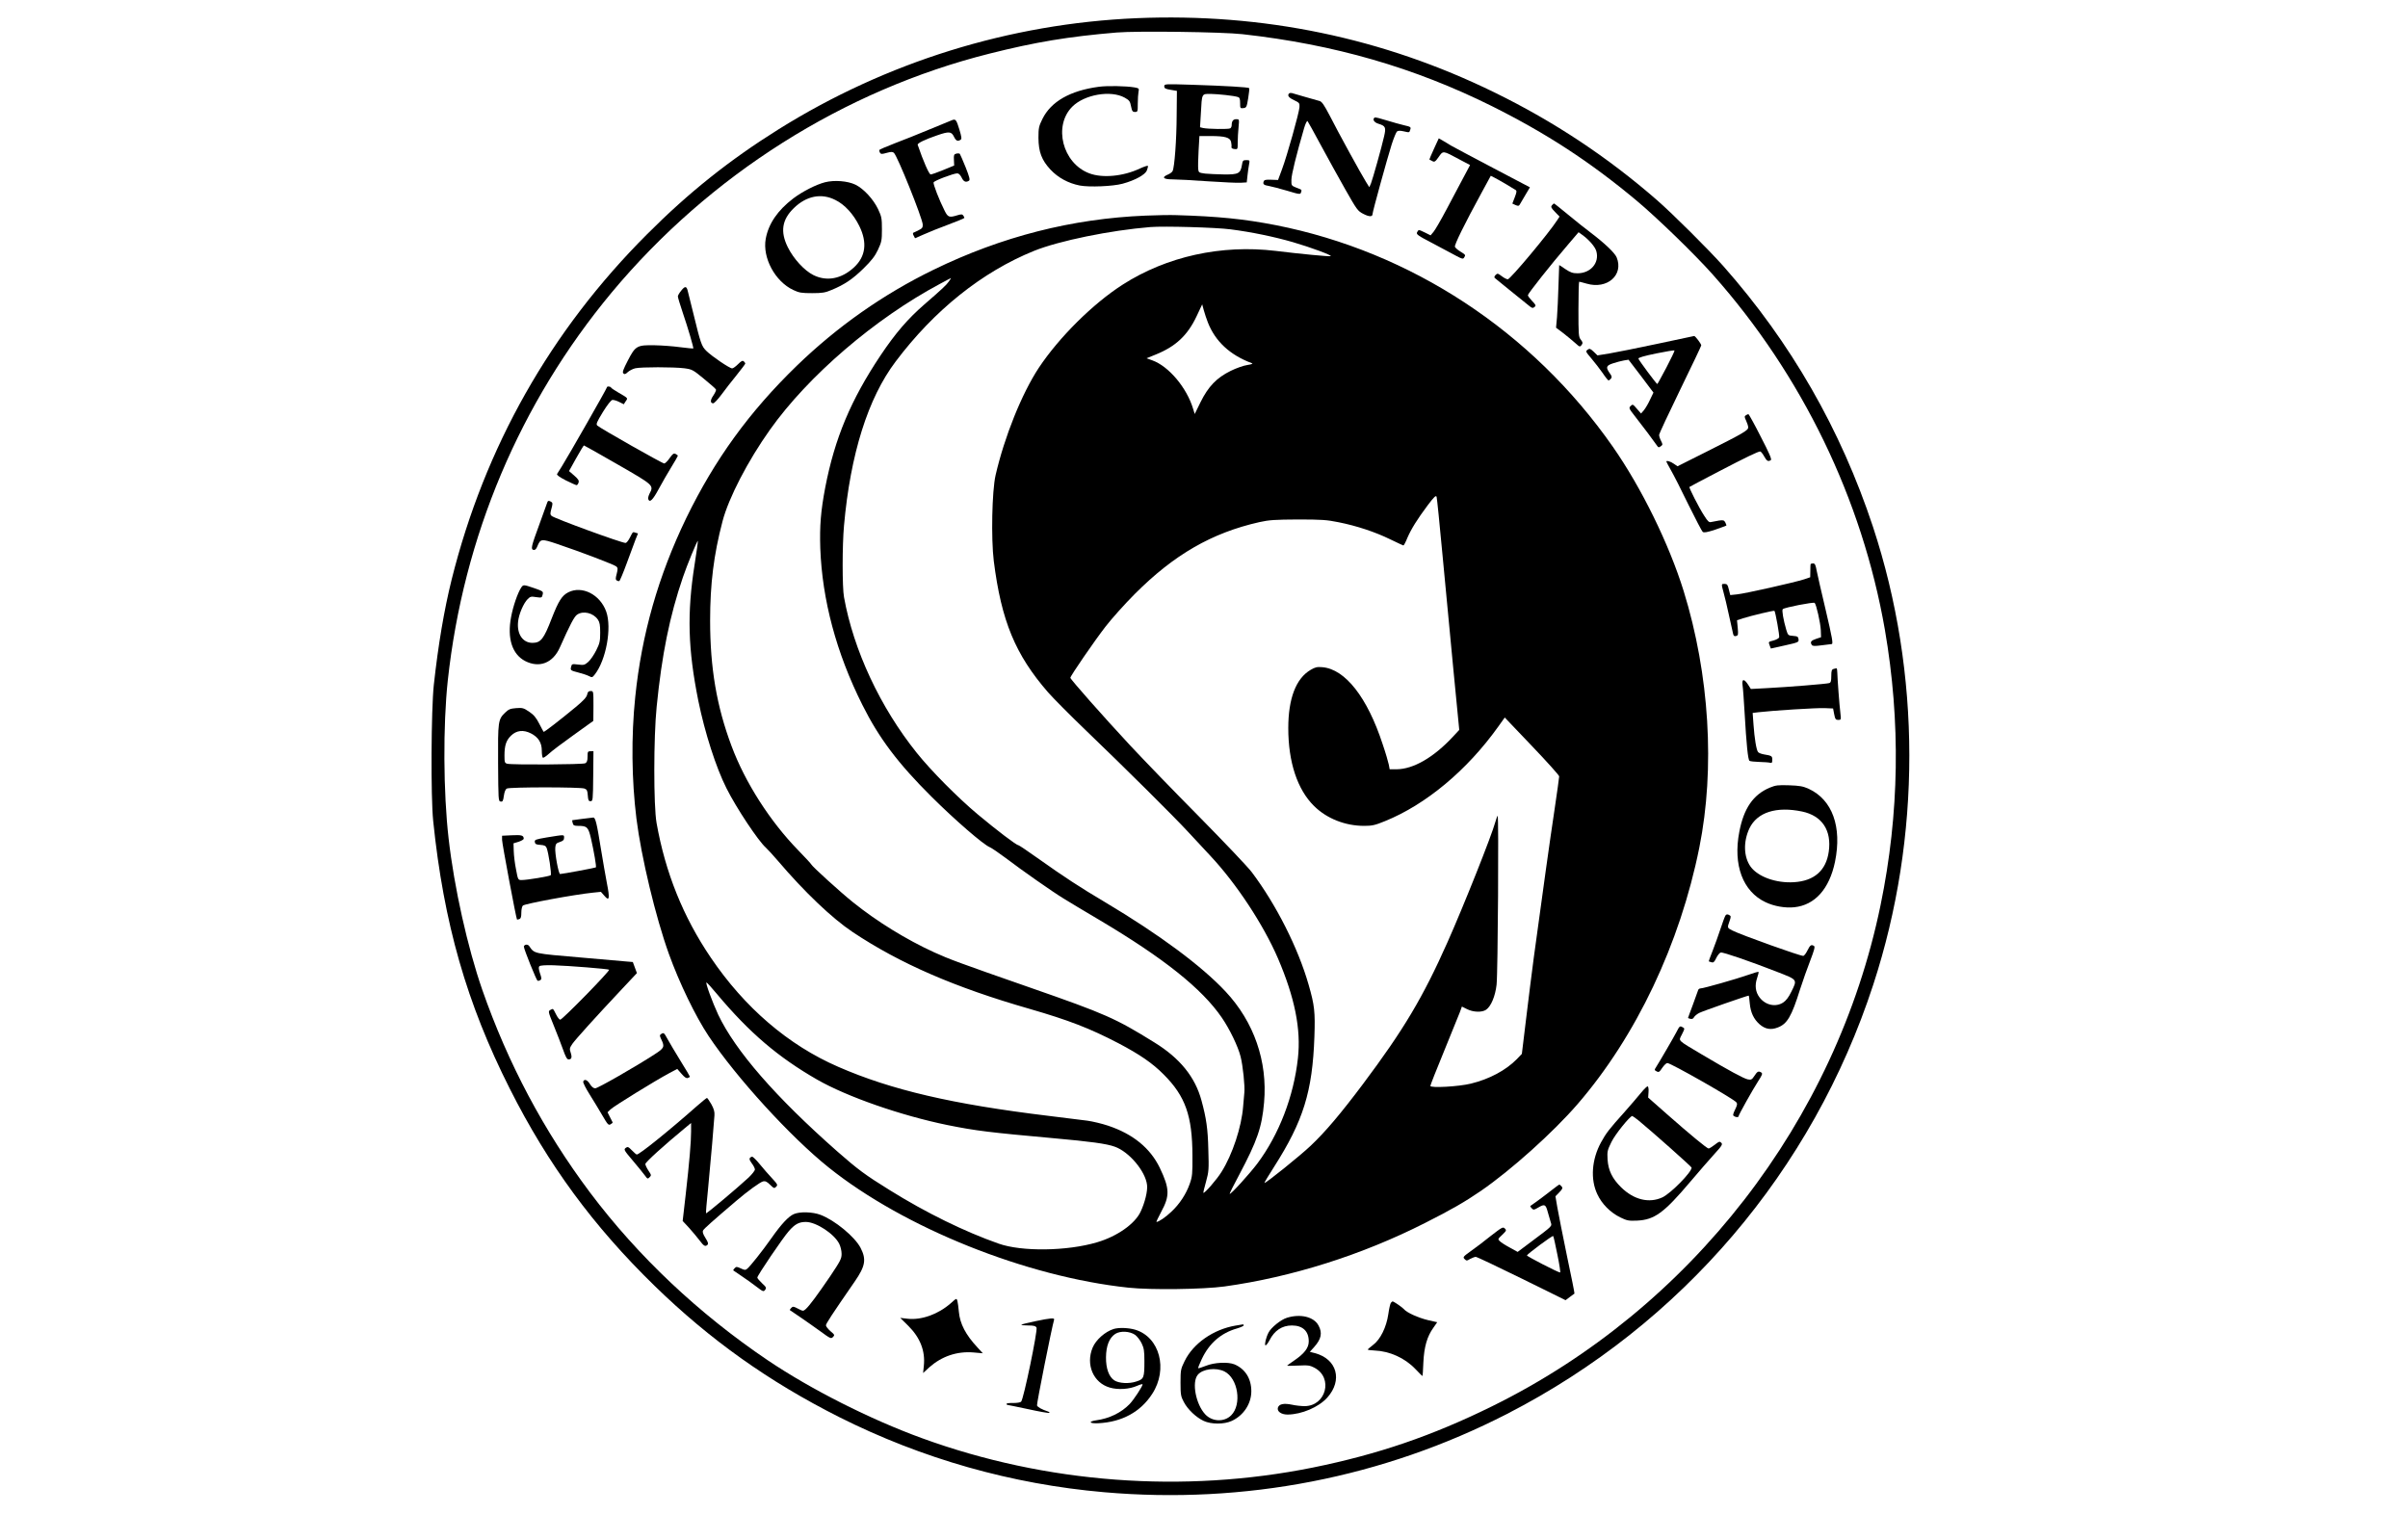 <?xml version="1.0" standalone="no"?>
<!DOCTYPE svg PUBLIC "-//W3C//DTD SVG 20010904//EN"
 "http://www.w3.org/TR/2001/REC-SVG-20010904/DTD/svg10.dtd">
<svg version="1.0" xmlns="http://www.w3.org/2000/svg"
 width="2000pt" height="1258pt" viewBox="0 0 2000 1258"
 preserveAspectRatio="xMidYMid meet">

<g transform="translate(0,1258) scale(0.1,-0.1)"
fill="#000000" stroke="none">
<path d="M9440 12429 c-1054 -45 -2080 -364 -2975 -924 -406 -254 -746 -525
-1090 -870 -802 -801 -1349 -1768 -1624 -2870 -62 -250 -111 -538 -148 -875
-22 -207 -26 -928 -5 -1130 87 -847 278 -1515 637 -2225 316 -627 693 -1140
1201 -1635 462 -450 949 -796 1534 -1091 689 -346 1431 -557 2200 -624 1167
-102 2319 122 3348 651 1449 744 2537 2020 3041 3566 400 1226 399 2583 -3
3803 -267 807 -680 1528 -1243 2165 -121 136 -419 433 -551 548 -407 355 -854
652 -1347 893 -928 455 -1925 662 -2975 618z m880 -133 c763 -85 1426 -277
2070 -597 454 -227 814 -461 1200 -783 167 -139 486 -448 636 -617 740 -833
1240 -1864 1429 -2949 132 -765 121 -1529 -36 -2290 -370 -1791 -1575 -3347
-3224 -4160 -501 -247 -949 -400 -1490 -510 -1076 -217 -2217 -132 -3248 244
-431 157 -921 405 -1279 646 -576 389 -1078 863 -1478 1395 -383 511 -681
1071 -895 1685 -121 349 -233 848 -279 1255 -44 380 -47 940 -7 1311 129 1195
599 2308 1361 3224 813 976 1928 1681 3140 1985 382 96 652 141 1055 175 167
14 878 5 1045 -14z"/>
<path d="M9670 11863 c0 -17 10 -22 53 -29 l52 -9 -2 -204 c-1 -205 -18 -432
-34 -462 -4 -9 -22 -22 -39 -29 -55 -23 -38 -40 39 -40 38 0 171 -7 294 -16
123 -8 246 -14 273 -12 l49 3 6 55 c3 30 9 72 13 93 7 36 6 37 -23 37 -27 0
-30 -4 -36 -41 -12 -70 -29 -79 -147 -78 -57 1 -128 4 -158 7 -52 7 -55 9 -58
37 -2 17 -1 85 3 153 l7 122 92 0 c121 0 163 -12 171 -49 3 -15 5 -34 3 -42
-2 -9 7 -15 25 -17 27 -3 27 -3 27 55 0 32 3 88 7 126 6 67 6 67 -19 67 -26 0
-38 -16 -38 -50 0 -10 -5 -22 -12 -26 -13 -9 -190 -6 -227 3 l-24 6 7 116 c9
167 6 161 80 161 62 -1 196 -15 228 -26 14 -4 18 -16 18 -50 0 -43 1 -45 27
-42 25 3 28 8 40 82 7 43 11 81 8 84 -7 8 -198 19 -477 28 -224 7 -228 7 -228
-13z"/>
<path d="M9125 11859 c-238 -32 -396 -123 -467 -267 -30 -61 -33 -75 -33 -157
1 -117 26 -184 100 -264 63 -67 147 -113 243 -132 79 -15 275 -7 356 15 103
28 186 74 201 109 7 18 11 35 9 39 -2 4 -32 -6 -67 -22 -138 -65 -310 -81
-419 -40 -223 83 -302 394 -142 554 101 101 319 139 435 75 39 -22 45 -30 53
-72 8 -40 13 -47 33 -47 22 0 23 3 23 69 0 38 3 82 6 98 6 28 4 30 -33 37 -71
12 -227 15 -298 5z"/>
<path d="M10707 11804 c-17 -17 -4 -35 41 -56 44 -21 47 -25 45 -58 -3 -47
-103 -404 -145 -516 l-33 -89 -57 2 c-43 2 -57 -1 -62 -13 -9 -24 0 -32 44
-39 21 -4 89 -21 149 -39 106 -32 111 -32 117 -14 7 23 9 21 -41 40 -39 16
-40 17 -39 65 0 42 42 211 105 427 11 38 24 65 29 60 4 -5 54 -94 110 -199 56
-104 148 -270 204 -369 96 -169 103 -179 150 -203 49 -25 76 -25 76 0 0 19
122 461 159 578 17 53 37 101 44 107 9 7 26 8 56 1 49 -11 46 -12 55 17 6 18
0 22 -50 33 -31 7 -97 26 -147 41 -50 16 -94 27 -99 24 -22 -14 -6 -41 31 -52
59 -18 64 -30 47 -104 -22 -97 -95 -355 -109 -391 l-14 -32 -28 45 c-39 62
-230 410 -301 550 -46 88 -65 116 -84 121 -14 4 -68 19 -120 34 -52 15 -102
29 -110 32 -9 2 -19 1 -23 -3z"/>
<path d="M7910 11583 c-8 -3 -91 -37 -185 -76 -93 -39 -226 -92 -295 -118 -68
-26 -125 -51 -127 -55 -1 -5 1 -15 6 -23 8 -12 16 -12 55 -1 36 10 49 10 60 1
29 -24 237 -543 240 -596 1 -25 -5 -33 -34 -47 -19 -10 -39 -19 -44 -21 -5 -2
-4 -13 3 -25 l11 -21 73 32 c39 18 132 55 205 82 72 27 132 52 132 55 0 3 -4
11 -9 19 -8 12 -16 13 -49 3 -68 -21 -79 -17 -106 37 -44 86 -97 223 -92 236
5 14 165 75 197 75 12 0 25 -13 36 -35 16 -34 35 -43 61 -26 10 6 4 31 -28
112 -23 57 -45 107 -48 111 -4 4 -17 5 -29 2 -20 -5 -22 -12 -20 -52 l2 -47
-90 -37 c-49 -20 -97 -37 -105 -37 -13 -1 -62 111 -108 246 -4 13 57 43 162
79 98 34 118 32 139 -11 17 -35 31 -42 55 -26 11 6 9 23 -10 86 -24 79 -31 88
-58 78z"/>
<path d="M11910 11344 c-22 -48 -39 -88 -38 -89 2 -1 12 -7 24 -13 18 -10 25
-6 53 34 37 54 35 54 168 -18 l93 -49 -57 -107 c-31 -59 -94 -177 -139 -262
-45 -85 -93 -168 -107 -185 l-25 -30 -46 23 c-56 27 -53 26 -66 3 -9 -17 4
-27 133 -94 78 -42 166 -88 195 -104 45 -24 54 -26 62 -13 14 22 14 23 -30 50
-22 13 -42 31 -46 40 -6 15 80 190 223 452 l75 138 31 -16 c32 -16 150 -85
175 -102 11 -7 9 -19 -7 -61 l-20 -52 26 -12 c21 -9 28 -9 35 3 5 8 26 44 47
80 l38 64 -310 163 c-171 90 -325 172 -344 183 -18 11 -49 29 -68 41 l-35 20
-40 -87z"/>
<path d="M6852 11066 c-74 -19 -186 -76 -263 -134 -130 -99 -206 -210 -229
-335 -29 -157 77 -355 229 -426 49 -23 69 -26 156 -26 85 0 109 4 163 27 106
44 173 89 264 178 67 66 95 102 120 155 30 65 33 78 33 170 0 92 -3 106 -32
168 -40 83 -119 169 -188 203 -65 31 -174 40 -253 20z m86 -147 c78 -38 150
-117 199 -216 68 -138 53 -254 -44 -344 -104 -96 -226 -119 -337 -64 -76 38
-165 135 -213 232 -64 129 -48 229 50 324 104 102 229 127 345 68z"/>
<path d="M12890 10875 c-11 -13 -7 -22 25 -55 l38 -39 -18 -28 c-70 -109 -391
-493 -412 -493 -9 0 -32 12 -50 26 -32 24 -36 25 -51 10 -10 -10 -13 -19 -7
-25 8 -7 201 -164 290 -235 20 -16 27 -17 40 -6 14 12 12 17 -20 50 -19 20
-35 41 -35 48 0 13 193 257 329 415 l92 108 28 -20 c59 -42 110 -101 120 -139
26 -96 -48 -182 -157 -182 -40 0 -59 7 -101 35 -28 20 -51 34 -51 33 0 -2 -3
-79 -6 -173 -3 -93 -8 -210 -12 -259 l-8 -88 61 -46 c33 -26 77 -62 99 -82 36
-33 39 -33 52 -16 11 16 11 22 -6 44 -19 23 -20 41 -20 253 0 126 3 229 6 229
3 0 31 -7 62 -16 171 -50 310 72 249 219 -16 37 -100 117 -212 202 -44 33
-130 101 -191 152 -62 51 -114 93 -117 93 -2 0 -10 -7 -17 -15z"/>
<path d="M9515 10789 c-612 -25 -1195 -174 -1760 -449 -419 -204 -800 -472
-1137 -798 -395 -383 -682 -779 -919 -1267 -231 -478 -370 -965 -423 -1485
-34 -329 -30 -686 10 -1010 40 -319 159 -817 270 -1125 87 -241 220 -516 329
-680 230 -345 682 -840 997 -1092 628 -503 1642 -909 2491 -999 188 -20 620
-14 797 10 561 78 1142 262 1665 527 220 111 332 176 465 267 251 173 600 486
803 721 487 564 850 1330 1011 2131 132 657 84 1439 -130 2130 -122 393 -351
859 -589 1200 -669 958 -1676 1619 -2800 1840 -262 51 -479 73 -825 83 -47 2
-161 0 -255 -4z m705 -114 c173 -22 361 -61 517 -106 151 -44 332 -111 315
-117 -12 -4 -255 19 -457 44 -451 54 -905 -46 -1270 -280 -247 -158 -528 -437
-697 -691 -141 -214 -285 -571 -359 -892 -30 -131 -38 -526 -15 -713 63 -499
179 -778 451 -1091 44 -50 186 -193 315 -317 323 -310 732 -716 848 -842 53
-58 137 -148 186 -200 216 -231 439 -570 560 -850 140 -327 193 -589 166 -830
-35 -318 -157 -634 -337 -875 -65 -86 -222 -259 -230 -252 -2 2 33 73 79 158
150 283 189 395 207 602 30 341 -84 669 -320 921 -199 213 -551 474 -999 741
-211 125 -345 213 -549 358 -90 64 -168 117 -174 117 -16 0 -179 124 -337 256
-167 140 -388 363 -507 512 -302 377 -524 851 -603 1292 -15 80 -15 430 0 594
53 594 199 1059 429 1363 321 427 719 745 1149 919 208 84 634 171 967 198
112 9 545 -3 665 -19z m-2339 -433 c-21 -30 -53 -60 -205 -192 -136 -118 -239
-238 -361 -420 -249 -372 -382 -691 -461 -1100 -37 -196 -47 -317 -41 -505 16
-428 133 -868 349 -1299 137 -275 296 -487 577 -766 190 -189 427 -395 483
-418 16 -7 75 -47 131 -89 134 -102 391 -282 480 -336 40 -25 173 -105 297
-178 536 -318 853 -571 1018 -812 64 -93 135 -239 156 -324 19 -74 37 -247 31
-300 -2 -21 -7 -72 -10 -114 -13 -169 -88 -398 -180 -544 -39 -63 -142 -181
-150 -173 -2 2 8 44 22 93 23 84 24 101 19 265 -4 174 -17 262 -57 409 -53
196 -180 352 -391 482 -322 200 -405 237 -1028 454 -597 208 -677 238 -800
294 -232 106 -476 256 -676 417 -106 85 -340 298 -346 314 -2 5 -50 58 -108
117 -234 240 -441 563 -554 866 -124 330 -178 650 -178 1042 0 305 30 547 103
825 51 195 211 503 393 759 318 449 872 924 1411 1212 50 27 91 49 93 49 2 0
-6 -13 -17 -28z m2151 -340 c62 -158 183 -270 363 -338 15 -5 6 -9 -35 -16
-30 -4 -93 -26 -139 -49 -116 -57 -186 -130 -250 -260 l-48 -98 -13 42 c-53
177 -203 355 -340 404 l-47 17 76 31 c166 67 264 159 339 317 l47 100 13 -48
c7 -27 23 -73 34 -102z m1948 -1922 c23 -250 64 -682 91 -959 l49 -504 -52
-56 c-161 -173 -329 -270 -469 -271 l-57 0 -7 38 c-4 20 -26 97 -51 170 -127
389 -311 624 -501 640 -43 4 -60 0 -97 -22 -122 -71 -186 -238 -186 -484 0
-282 75 -510 214 -647 105 -104 258 -165 416 -165 66 0 90 5 175 40 339 138
679 421 938 783 l55 77 226 -237 c124 -130 226 -243 226 -252 0 -9 -18 -137
-40 -286 -38 -250 -98 -684 -171 -1220 -16 -121 -45 -350 -64 -510 l-35 -289
-42 -44 c-91 -92 -226 -165 -381 -203 -102 -25 -337 -38 -337 -19 0 6 51 137
114 289 62 152 121 297 131 323 l17 47 42 -21 c51 -26 123 -29 158 -6 41 27
77 112 88 208 11 92 19 1411 9 1404 -3 -2 -12 -25 -19 -51 -30 -112 -264 -699
-397 -998 -205 -461 -365 -729 -703 -1180 -184 -245 -313 -398 -434 -512 -86
-82 -377 -316 -384 -309 -2 2 34 62 79 132 244 383 320 626 336 1084 7 205 1
260 -48 430 -87 305 -270 667 -472 935 -33 44 -230 251 -436 460 -207 209
-466 477 -576 595 -225 242 -495 548 -495 560 0 15 199 305 292 425 51 66 160
188 243 271 326 327 640 508 1035 597 81 18 128 21 320 22 196 0 240 -3 338
-23 151 -30 304 -81 429 -142 57 -28 106 -50 109 -51 4 0 19 28 33 63 33 76
81 153 169 271 54 71 68 85 74 70 3 -10 25 -223 48 -473z m-6211 -90 c-64
-405 -55 -703 31 -1131 54 -265 147 -555 234 -727 82 -164 264 -437 326 -492
15 -14 60 -62 99 -108 221 -260 452 -480 623 -594 393 -262 849 -460 1469
-638 325 -94 499 -161 739 -286 175 -92 282 -165 375 -259 181 -181 238 -344
239 -675 1 -147 -1 -172 -22 -232 -30 -86 -85 -170 -154 -234 -47 -45 -105
-84 -123 -84 -3 0 15 37 39 83 73 134 71 194 -11 366 -79 164 -223 282 -431
351 -51 17 -127 35 -170 41 -42 5 -187 23 -322 40 -800 97 -1307 215 -1749
408 -414 180 -776 491 -1057 906 -230 339 -378 707 -451 1120 -25 141 -25 711
1 965 43 433 108 753 218 1075 33 98 119 307 124 302 2 -2 -10 -90 -27 -197z
m186 -3567 c270 -322 508 -525 834 -712 249 -142 694 -297 1079 -376 238 -48
346 -61 887 -110 301 -27 436 -45 504 -70 119 -42 255 -204 268 -318 6 -50
-18 -147 -54 -223 -48 -101 -195 -204 -361 -253 -249 -74 -626 -79 -818 -11
-284 100 -602 256 -904 444 -205 127 -265 172 -435 321 -513 452 -847 836
-990 1137 -48 103 -109 269 -97 267 4 0 43 -43 87 -96z"/>
<path d="M5658 10166 c-16 -19 -28 -41 -28 -48 0 -8 18 -68 40 -133 45 -132
93 -296 88 -300 -2 -1 -50 4 -108 11 -58 8 -152 15 -210 16 -149 3 -162 -4
-225 -126 -39 -75 -47 -98 -38 -107 10 -10 18 -8 37 10 13 12 41 27 63 32 49
11 317 11 406 0 66 -9 72 -12 164 -88 53 -43 98 -83 100 -89 2 -6 -8 -28 -22
-49 -27 -38 -27 -65 -1 -65 8 0 38 32 68 72 29 40 86 113 126 162 39 49 72 92
72 96 0 4 -6 13 -13 19 -10 8 -21 2 -47 -24 -19 -19 -41 -35 -49 -35 -21 0
-167 99 -213 144 -41 40 -48 61 -109 311 -22 88 -43 173 -47 189 -10 41 -23
41 -54 2z"/>
<path d="M13765 9724 c-165 -35 -344 -71 -398 -80 l-99 -16 -31 30 c-29 27
-34 29 -51 17 -18 -13 -16 -17 31 -72 27 -32 69 -86 93 -120 23 -35 46 -63 50
-63 4 0 13 7 20 15 9 11 8 20 -8 42 -37 52 -33 66 25 85 29 10 70 20 91 24
l38 6 104 -136 103 -137 -28 -58 c-15 -33 -38 -72 -51 -88 l-24 -28 -35 40
c-32 38 -35 39 -51 23 -17 -16 -15 -21 31 -80 70 -89 167 -219 185 -246 13
-20 17 -21 34 -9 17 13 17 15 2 45 -9 17 -16 39 -16 49 0 10 79 179 175 376
96 197 175 363 175 368 0 13 -50 79 -59 78 -3 -1 -141 -30 -306 -65z m75 -198
c-40 -75 -73 -136 -75 -136 -7 0 -154 198 -157 211 -2 8 45 22 147 43 83 17
151 28 153 25 2 -4 -29 -68 -68 -143z"/>
<path d="M5040 9361 c0 -9 -321 -571 -373 -654 -18 -29 -36 -57 -40 -64 -5 -8
18 -25 72 -53 44 -22 85 -40 90 -40 5 0 13 10 16 21 6 17 -2 29 -36 59 l-43
37 59 106 c33 59 62 107 65 107 3 0 129 -71 280 -158 301 -173 301 -173 265
-242 -9 -18 -14 -38 -11 -46 12 -32 37 -9 87 84 29 53 76 136 106 184 29 47
53 89 53 92 0 3 -8 10 -18 15 -16 8 -24 3 -50 -34 -17 -25 -38 -45 -45 -45
-16 0 -534 294 -556 315 -12 12 -5 28 46 112 37 60 68 99 79 101 11 1 36 -6
57 -17 l38 -19 16 25 c19 28 23 23 -64 74 -29 17 -55 34 -58 40 -8 11 -35 12
-35 0z"/>
<path d="M14500 9130 c-12 -8 -12 -14 3 -45 9 -20 17 -44 17 -55 0 -25 -40
-48 -346 -202 l-241 -121 -31 21 c-26 19 -62 29 -62 18 0 -2 18 -36 40 -75 22
-38 87 -166 144 -284 58 -117 111 -219 118 -225 11 -8 35 -4 103 18 48 17 90
32 93 34 2 2 -2 14 -8 26 -10 19 -17 21 -53 16 -23 -4 -52 -9 -64 -12 -18 -5
-28 4 -59 53 -42 64 -128 233 -122 238 2 2 109 59 238 126 234 122 332 169
350 169 5 0 20 -18 32 -40 23 -41 33 -46 56 -32 9 6 -12 56 -84 195 -52 103
-99 187 -102 187 -4 0 -14 -4 -22 -10z"/>
<path d="M4546 8408 c-2 -7 -32 -89 -66 -183 -69 -187 -73 -208 -48 -213 12
-2 22 7 31 30 26 63 33 64 164 20 199 -67 477 -173 493 -188 12 -12 12 -21 2
-61 -10 -37 -10 -48 0 -54 7 -5 17 -7 21 -6 5 1 33 68 62 147 29 80 62 168 73
197 l21 52 -20 6 c-24 8 -21 11 -48 -42 -12 -24 -28 -43 -35 -43 -34 0 -595
205 -615 225 -12 11 -12 21 -1 60 11 40 11 48 -1 56 -19 12 -29 11 -33 -3z"/>
<path d="M15038 7893 c-1 -5 -2 -30 -2 -58 l-1 -50 -50 -17 c-80 -26 -494
-119 -557 -125 l-57 -6 -12 47 c-9 39 -15 46 -35 46 -28 0 -28 1 -9 -70 9 -30
29 -116 45 -190 17 -74 32 -145 35 -157 4 -15 10 -20 24 -16 18 5 19 11 14 68
l-6 63 49 16 c66 21 257 67 262 62 8 -9 44 -207 39 -221 -3 -7 -24 -19 -46
-25 -46 -12 -44 -10 -32 -43 l9 -24 117 26 c112 25 116 27 113 51 -3 22 -9 25
-45 28 -41 3 -43 5 -57 51 -24 82 -38 163 -29 171 13 14 256 61 265 52 14 -14
48 -166 51 -226 l2 -59 -42 -14 c-42 -14 -50 -26 -35 -50 6 -10 25 -11 83 -3
41 5 77 10 82 10 14 0 6 47 -52 294 -33 138 -65 279 -72 314 -9 50 -15 62 -30
62 -11 0 -20 -3 -21 -7z"/>
<path d="M4328 7698 c-29 -45 -67 -155 -83 -243 -34 -178 9 -310 117 -366 118
-60 230 -17 288 113 84 189 120 258 144 273 51 34 134 14 172 -42 15 -22 19
-46 19 -108 0 -71 -4 -89 -33 -147 -18 -36 -47 -79 -66 -96 -30 -26 -37 -28
-85 -22 -48 6 -52 5 -57 -17 -8 -31 -7 -32 62 -50 32 -8 71 -21 86 -29 25 -13
28 -12 47 12 95 120 144 389 96 524 -51 142 -201 218 -315 160 -53 -27 -81
-72 -137 -215 -67 -174 -91 -204 -160 -205 -81 0 -131 73 -120 176 6 62 45
153 80 188 21 21 29 23 70 16 44 -6 48 -5 53 17 8 31 7 31 -73 59 -85 29 -87
29 -105 2z"/>
<path d="M15228 7023 c-14 -4 -18 -15 -18 -58 0 -42 -4 -55 -17 -59 -22 -7
-344 -33 -519 -42 l-132 -7 -23 36 c-34 52 -53 49 -46 -5 4 -24 11 -126 17
-228 15 -263 28 -393 41 -400 6 -4 43 -8 82 -9 40 -1 80 -4 90 -7 13 -4 17 1
17 25 0 31 -4 34 -71 45 -21 4 -42 12 -47 19 -14 16 -30 113 -38 228 l-7 97
49 6 c118 14 485 37 549 34 l70 -3 9 -47 c8 -42 13 -48 34 -48 23 0 24 2 18
53 -9 70 -25 293 -26 340 0 20 -3 36 -7 36 -5 -1 -16 -3 -25 -6z"/>
<path d="M4877 6811 c-5 -22 -30 -50 -94 -103 -128 -106 -263 -211 -268 -207
-2 2 -18 33 -37 69 -25 49 -45 73 -83 98 -45 31 -55 34 -108 30 -49 -4 -62 -9
-92 -38 -58 -56 -60 -71 -58 -420 2 -304 2 -315 21 -318 17 -3 21 5 27 48 5
34 13 54 25 60 24 13 610 13 644 0 21 -8 25 -16 28 -57 3 -40 6 -48 23 -48 19
0 20 7 22 208 l2 207 -24 0 c-23 0 -25 -4 -25 -45 0 -34 -5 -47 -19 -55 -21
-11 -608 -14 -648 -4 -21 6 -23 12 -23 68 0 84 14 126 54 165 46 45 103 51
166 19 62 -32 90 -77 90 -144 0 -29 4 -55 9 -58 4 -3 27 12 50 33 23 22 116
92 206 156 l163 117 1 124 c0 123 0 124 -23 124 -18 0 -25 -7 -29 -29z"/>
<path d="M14698 6037 c-137 -58 -215 -172 -252 -367 -53 -275 29 -495 218
-584 71 -34 164 -50 239 -42 171 18 291 152 338 378 59 290 -22 515 -219 606
-47 21 -75 26 -162 29 -93 3 -111 1 -162 -20z m270 -198 c166 -35 246 -157
221 -333 -22 -157 -121 -244 -290 -254 -148 -9 -298 45 -359 129 -58 81 -62
207 -10 318 64 134 224 185 438 140z"/>
<path d="M4835 5778 c-43 -5 -80 -10 -82 -11 -1 -2 0 -13 4 -25 4 -18 13 -22
44 -22 75 0 85 -9 108 -107 24 -106 46 -232 40 -238 -5 -4 -278 -55 -297 -55
-13 0 -45 174 -40 220 3 30 8 37 38 46 27 9 35 17 35 35 0 28 6 27 -143 3 -94
-16 -103 -19 -100 -38 2 -17 11 -22 46 -24 33 -2 45 -8 52 -25 16 -40 43 -218
34 -227 -10 -9 -195 -40 -241 -40 -30 0 -31 1 -47 88 -10 48 -18 116 -19 152
l-2 65 43 13 c23 8 42 19 42 25 -1 28 -17 33 -97 29 l-83 -4 0 -34 c0 -31 117
-654 124 -662 2 -1 11 0 20 4 12 4 16 19 16 54 0 26 6 52 13 58 20 16 424 91
580 107 l68 7 29 -33 c41 -49 46 -23 21 103 -11 57 -34 189 -51 293 -33 207
-45 256 -63 254 -7 -1 -48 -6 -92 -11z"/>
<path d="M14332 4977 c-5 -6 -24 -57 -42 -112 -18 -55 -48 -138 -66 -184 -19
-47 -33 -86 -31 -87 1 -1 11 -4 22 -7 16 -5 24 2 40 36 11 23 28 43 37 45 20
4 243 -73 466 -160 175 -68 171 -63 119 -168 -20 -42 -44 -73 -66 -87 -62 -41
-147 -23 -196 41 -35 45 -42 101 -21 162 9 26 14 49 12 51 -2 3 -42 -9 -87
-25 -97 -34 -370 -112 -394 -112 -9 0 -17 -6 -20 -12 -2 -7 -22 -62 -44 -122
-23 -60 -41 -111 -41 -112 0 -1 9 -4 20 -7 13 -3 24 1 30 14 6 10 25 26 43 35
25 14 399 144 411 144 2 0 6 -29 9 -65 7 -76 33 -130 81 -173 47 -41 94 -49
151 -27 79 30 115 91 186 318 23 71 61 179 85 240 32 83 40 113 31 119 -23 15
-33 8 -55 -37 -12 -25 -28 -45 -35 -45 -30 0 -516 174 -589 211 -43 22 -43 22
-23 78 13 38 13 42 -4 51 -13 7 -22 6 -29 -3z"/>
<path d="M4368 4733 c-10 -3 -18 -10 -17 -16 1 -24 105 -281 114 -284 6 -1 16
1 23 6 11 7 11 17 -3 56 -11 35 -13 51 -5 59 7 7 50 10 118 8 129 -4 453 -30
461 -37 9 -9 -388 -415 -406 -415 -7 0 -22 19 -34 43 -27 53 -24 51 -48 38
-19 -11 -19 -14 28 -129 26 -64 61 -154 77 -199 21 -60 33 -83 46 -83 25 0 31
16 18 56 -11 32 -9 39 13 72 26 38 196 226 414 458 l123 131 -17 46 -17 46
-60 5 c-34 3 -198 17 -366 32 -406 35 -390 31 -435 96 -5 8 -18 13 -27 11z"/>
<path d="M13925 4009 c-24 -46 -138 -242 -172 -296 -13 -19 -12 -23 6 -32 18
-10 24 -6 47 29 15 22 34 40 42 40 29 0 547 -295 573 -326 10 -12 8 -24 -10
-61 -18 -37 -20 -48 -9 -54 16 -11 38 -11 38 -1 0 11 115 217 162 290 34 52
39 65 27 73 -24 15 -33 10 -57 -27 -21 -32 -27 -35 -55 -30 -34 7 -156 73
-382 207 -208 124 -194 110 -167 164 27 55 27 52 2 65 -17 9 -22 5 -45 -41z"/>
<path d="M5490 3990 c-12 -8 -12 -14 3 -45 29 -60 24 -71 -55 -122 -160 -104
-473 -283 -494 -283 -15 0 -30 12 -44 35 -22 36 -47 45 -56 21 -3 -8 21 -56
54 -108 32 -51 80 -130 106 -175 43 -74 50 -82 67 -72 11 6 19 13 17 17 -2 4
-12 24 -23 45 l-19 38 25 24 c26 26 372 239 486 300 l68 36 36 -41 c25 -29 40
-39 52 -34 9 3 17 8 17 11 0 3 -35 62 -78 131 -43 70 -91 151 -107 180 -30 55
-32 57 -55 42z"/>
<path d="M13630 3503 c-25 -31 -88 -104 -140 -163 -125 -139 -151 -173 -193
-250 -77 -141 -89 -307 -30 -430 37 -80 107 -151 190 -192 56 -27 69 -30 140
-27 145 7 223 64 443 324 70 83 160 186 199 229 64 70 70 81 57 94 -13 13 -19
11 -54 -17 -22 -17 -45 -31 -51 -31 -13 0 -149 112 -349 288 l-153 135 3 45
c2 25 -1 46 -7 48 -5 2 -30 -22 -55 -53z m-21 -230 c105 -86 441 -384 441
-392 0 -38 -173 -214 -243 -247 -111 -51 -237 -20 -343 84 -73 72 -106 140
-112 229 -4 69 -2 78 32 147 30 63 154 216 173 216 3 0 27 -17 52 -37z"/>
<path d="M5790 3394 c-239 -211 -479 -404 -501 -404 -4 0 -22 15 -40 34 -30
31 -36 33 -52 21 -18 -13 -14 -20 60 -107 43 -51 88 -106 100 -123 20 -28 23
-29 38 -14 16 16 15 19 -9 55 -14 21 -26 46 -26 55 0 15 157 157 328 298 l52
43 0 -69 c0 -88 -14 -253 -45 -527 l-25 -218 53 -57 c28 -32 68 -78 87 -104
36 -48 48 -55 67 -36 8 8 3 23 -18 56 -21 34 -26 50 -19 63 8 15 78 77 275
245 96 82 197 155 223 162 18 4 32 -2 58 -28 32 -31 35 -32 50 -17 15 15 13
20 -33 70 -27 29 -74 82 -103 118 -29 36 -58 64 -64 62 -26 -8 -27 -22 -2 -55
14 -18 26 -42 26 -51 0 -10 -24 -40 -52 -67 -86 -80 -349 -302 -354 -297 -2 3
5 90 16 194 10 104 26 277 35 384 8 107 17 213 19 235 2 30 -4 53 -26 93 -16
28 -33 52 -36 52 -4 0 -41 -30 -82 -66z"/>
<path d="M12885 2692 c-33 -26 -85 -65 -115 -87 -30 -21 -57 -40 -59 -42 -3
-2 2 -11 11 -20 15 -15 19 -14 53 6 54 32 63 28 80 -36 9 -32 20 -71 25 -86
11 -33 16 -28 -155 -156 l-120 -90 -65 36 c-36 19 -73 43 -83 53 -18 17 -17
18 20 53 35 34 37 38 21 53 -15 15 -23 10 -116 -62 -54 -44 -130 -101 -167
-127 -63 -45 -66 -50 -51 -65 16 -16 19 -16 47 1 17 9 38 17 46 17 9 0 180
-81 381 -180 l365 -180 36 27 c20 14 37 27 38 28 2 1 -26 141 -62 311 -35 170
-71 351 -80 403 l-16 94 32 33 c27 28 30 36 19 49 -7 8 -15 15 -19 15 -3 0
-33 -22 -66 -48z m50 -533 c17 -82 27 -149 23 -149 -17 0 -278 135 -276 142 5
13 212 167 218 161 3 -2 19 -72 35 -154z"/>
<path d="M6593 2495 c-44 -19 -104 -83 -186 -200 -76 -108 -175 -232 -201
-254 -15 -12 -22 -12 -53 3 -32 15 -38 16 -51 2 -9 -9 -14 -17 -11 -19 2 -2
33 -23 69 -47 36 -24 91 -63 123 -88 55 -42 59 -43 72 -26 12 17 9 23 -26 55
-21 20 -39 41 -39 47 0 17 212 330 261 385 51 59 85 77 142 77 85 0 235 -98
277 -181 11 -21 20 -58 20 -84 0 -41 -10 -59 -96 -188 -106 -155 -170 -242
-202 -271 -21 -18 -22 -18 -63 3 -38 20 -44 21 -57 7 -9 -9 -14 -17 -11 -19 2
-2 40 -28 84 -57 44 -30 120 -83 168 -118 83 -61 90 -64 105 -48 16 16 15 19
-21 49 -20 18 -37 39 -37 48 0 14 44 82 239 364 88 128 98 183 49 279 -48 93
-214 230 -333 275 -65 25 -173 28 -222 6z"/>
<path d="M7896 1754 c-104 -91 -243 -141 -358 -128 l-61 7 65 -64 c101 -100
144 -210 131 -335 l-6 -59 52 48 c103 91 229 134 365 123 l79 -7 -44 48 c-99
106 -146 197 -155 297 -3 36 -9 76 -12 89 -7 25 -7 25 -56 -19z"/>
<path d="M11552 1758 c-5 -7 -15 -49 -21 -93 -16 -110 -66 -211 -126 -256 -24
-19 -45 -36 -45 -39 0 -3 26 -7 57 -8 125 -5 251 -62 338 -153 31 -33 58 -59
59 -59 2 0 6 51 8 113 6 129 31 216 83 288 l32 46 -75 17 c-81 19 -179 63
-202 92 -13 15 -84 64 -94 64 -2 0 -8 -6 -14 -12z"/>
<path d="M10689 1634 c-50 -15 -132 -81 -153 -123 -21 -40 -35 -100 -26 -106
5 -3 20 16 34 42 41 81 104 123 186 123 90 0 140 -47 140 -132 0 -54 -36 -101
-121 -159 -32 -22 -59 -41 -59 -43 0 -2 42 -1 93 1 83 4 96 2 136 -19 156 -84
94 -317 -83 -318 -28 0 -75 5 -106 12 -67 14 -106 6 -116 -24 -10 -31 27 -58
80 -58 117 1 258 61 330 141 129 144 81 320 -102 369 l-43 11 36 40 c59 66 70
117 36 179 -38 72 -150 99 -262 64z"/>
<path d="M8597 1605 c-59 -12 -110 -25 -114 -29 -3 -3 21 -6 55 -6 49 0 63 -4
71 -18 11 -22 -107 -594 -128 -615 -7 -7 -35 -11 -67 -11 -29 1 -54 -2 -54 -7
0 -5 3 -9 8 -9 4 0 81 -16 171 -35 91 -20 170 -34 175 -31 6 2 2 7 -9 11 -53
18 -86 36 -92 51 -4 12 123 649 142 712 6 17 -30 14 -158 -13z"/>
<path d="M10262 1569 c-183 -31 -351 -147 -423 -295 -32 -65 -34 -74 -34 -179
0 -100 3 -115 27 -160 32 -62 103 -129 166 -158 63 -29 169 -29 232 0 98 45
163 142 163 247 0 105 -51 185 -140 223 -54 22 -169 16 -237 -12 -33 -13 -62
-22 -64 -20 -3 2 11 37 30 77 62 131 159 215 291 253 31 9 57 21 57 26 0 5 -3
8 -7 8 -5 -1 -32 -5 -61 -10z m-92 -381 c113 -57 146 -274 56 -364 -58 -58
-157 -54 -215 7 -79 84 -114 267 -63 329 41 50 152 63 222 28z"/>
<path d="M9250 1541 c-71 -22 -148 -90 -175 -155 -59 -141 6 -293 143 -332 68
-20 162 -14 227 15 25 11 45 16 45 12 0 -16 -74 -129 -108 -164 -70 -72 -168
-120 -279 -135 -68 -10 -54 -28 20 -24 196 10 350 94 447 244 133 205 62 472
-142 533 -54 16 -136 19 -178 6z m178 -49 c16 -12 41 -43 54 -70 19 -40 23
-62 23 -147 0 -139 -4 -150 -66 -170 -61 -21 -145 -16 -184 9 -45 30 -70 99
-69 192 1 95 27 161 77 194 42 27 120 23 165 -8z"/>
</g>
</svg>

